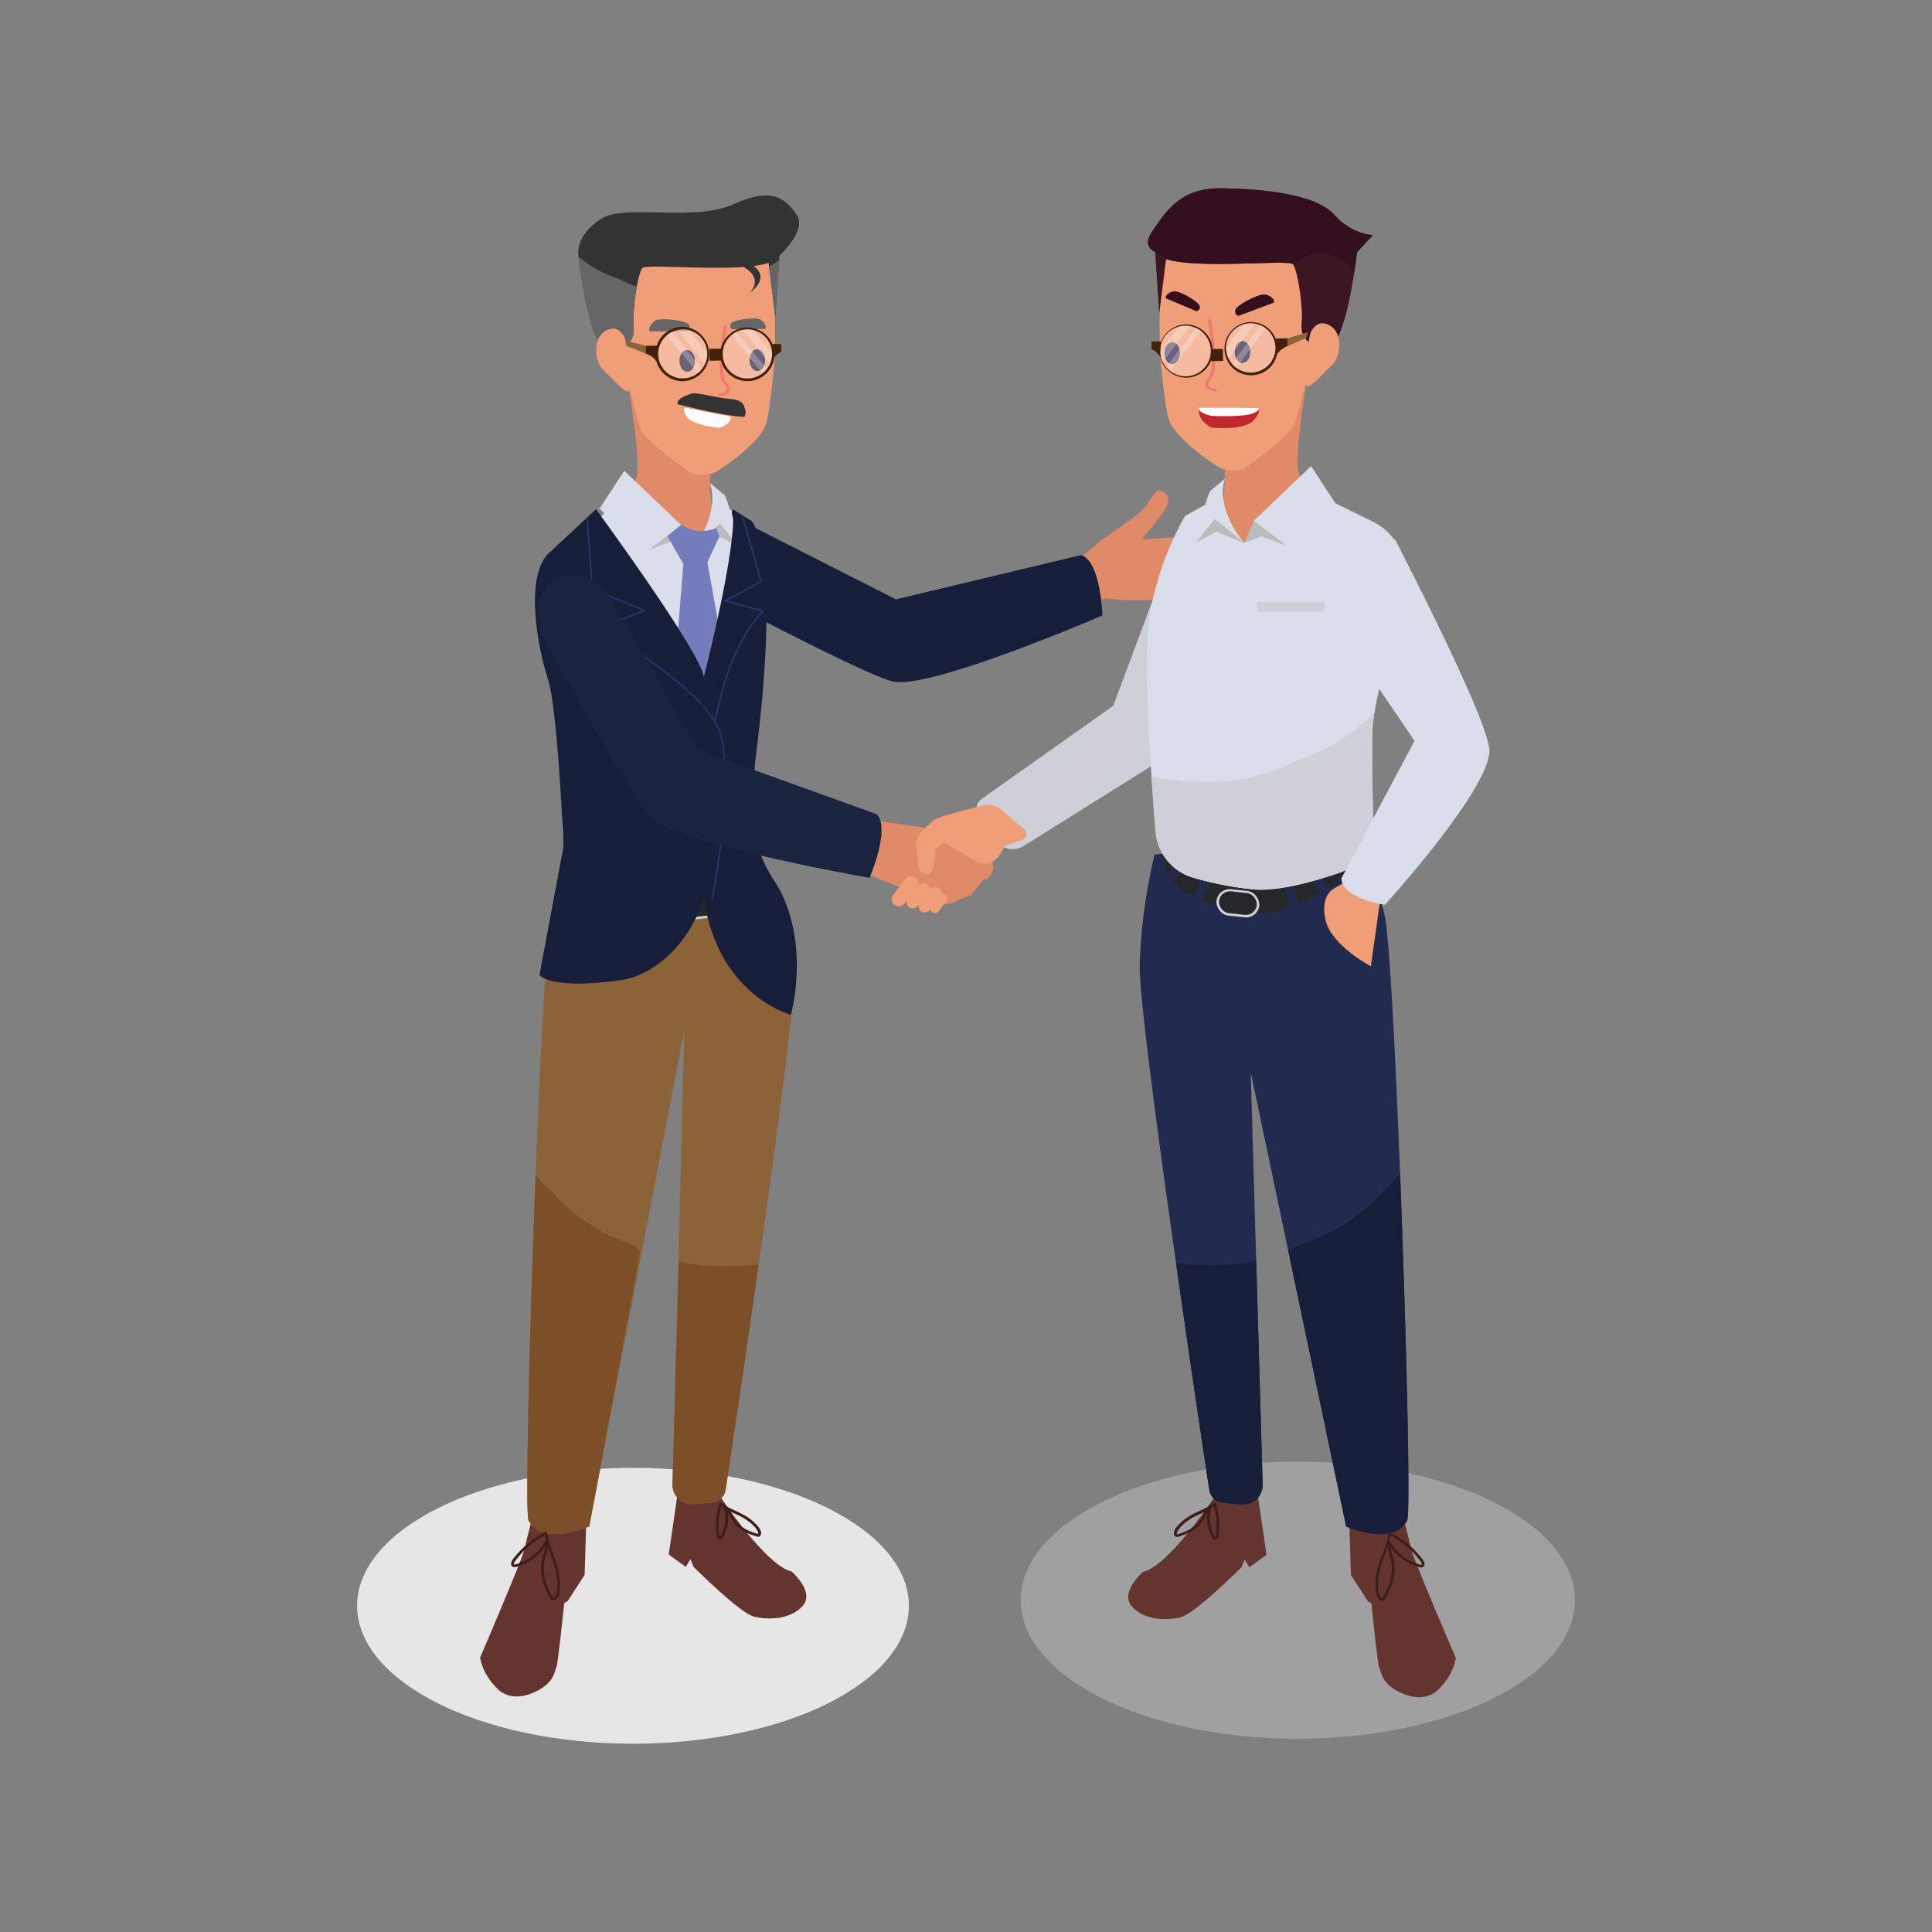 <svg id="Layer_1" data-name="Layer 1" xmlns="http://www.w3.org/2000/svg" xmlns:xlink="http://www.w3.org/1999/xlink" viewBox="0 0 600 600"><rect x="0" y="0" width="600" height="600" fill="#808080" stroke="none"/><defs><style>.cls-1{fill:none;}.cls-2{fill:#e08a68;}.cls-3{fill:#ced0d8;}.cls-4{fill:#161e3a;}.cls-5{fill:#e6e6e6;}.cls-6{fill:#ef9e78;}.cls-7{fill:#666;}.cls-8{fill:#64342f;}.cls-9{fill:#2b203e;}.cls-10{fill:#f07a6e;}.cls-11{fill:#fff;}.cls-12{fill:#8c6239;}.cls-13{fill:#7c4f29;}.cls-14{fill:#333;}.cls-15{fill:#262728;}.cls-16{fill:#222a4e;}.cls-17{fill:#dadeea;}.cls-18{fill:#babbbf;}.cls-19{fill:#3f1d1b;}.cls-20{fill:#747cbb;}.cls-21{fill:#283460;}.cls-22{opacity:0.69;}.cls-23{clip-path:url(#clip-path);}.cls-24{opacity:0.43;}.cls-25{clip-path:url(#clip-path-2);}.cls-26{fill:#42210b;}.cls-27{fill:#1b243f;}.cls-28{opacity:0.42;}.cls-29{fill:#ccc;}.cls-30{fill:#330f1d;}.cls-31{fill:#c1272d;}.cls-32{fill:#3d1623;}.cls-33{clip-path:url(#clip-path-3);}.cls-34{clip-path:url(#clip-path-4);}</style><clipPath id="clip-path"><circle class="cls-1" cx="232.07" cy="109.87" r="7.95" transform="translate(-24.68 112.51) rotate(-25.92)"/></clipPath><clipPath id="clip-path-2"><circle class="cls-1" cx="212.2" cy="110.15" r="7.95" transform="translate(24.03 257.65) rotate(-65.53)"/></clipPath><clipPath id="clip-path-3"><circle class="cls-1" cx="368.31" cy="108.76" r="7.99" transform="translate(238.04 470.02) rotate(-86.62)"/></clipPath><clipPath id="clip-path-4"><circle class="cls-1" cx="388.27" cy="108.27" r="7.99" transform="translate(-10.97 163.84) rotate(-23.51)"/></clipPath></defs><path class="cls-2" d="M269.23,254.54c1.39,0,17.8,2.5,17.8,2.5l20.58,10.29c1.64,1,.62,4.54-1,5.57a1.9,1.9,0,0,1-.68.27c-1.67.28-3.06,4.45-5.56,5.28a36.69,36.69,0,0,0-3.82,1.63,7.24,7.24,0,0,1-5.94.12l-23.06-9.53-9.18-2.51Z"/><path class="cls-2" d="M332.36,175.83c1.39-.83,10-8.34,10-8.34s10-6.67,12.52-9.18,3.61-6.67,5.84-5.84,2.5,2.78,1.67,4.73-7.79,10.29-7.79,10.29l25-1.64a5.44,5.44,0,0,1,4.18,6.37c-.84,5.28-6.12,10.85-9.73,12.51s-20.58,1.67-23.37,1.67a67.36,67.36,0,0,1-6.95-.55l-10,2.22Z"/><path class="cls-3" d="M367.12,161.93l-21.41,57.29L305,248a4.41,4.41,0,0,0-1.36,5.65,29.06,29.06,0,0,0,6.46,8.44,6.68,6.68,0,0,0,7.88.6l41.89-26.22c3.36.18,7.23-7.23,7.51-17.24l10-30.87Z"/><path class="cls-4" d="M212.09,175.31a17.77,17.77,0,0,0,8.07,8.61c11.6,6.13,47.6,25,56.76,27.64,10.95,3.16,65.45-20.43,65.45-20.43s-.56-17.3-6.75-18.71l-57.37,13.72-48.37-24.57a13.76,13.76,0,0,0-15.48,2C211.56,166.12,209.77,169.92,212.09,175.31Z"/><ellipse class="cls-5" cx="196.58" cy="498.69" rx="85.68" ry="42.84"/><path class="cls-2" d="M195,118.62s4.11,24.14,2.71,29.47-12,9.8-12,9.8,22.89,16.21,31.55,11.29,11.53-7.37,11.53-7.37-6.78-.9-7.78-4.76-.37-37.24-.37-37.24Z"/><path class="cls-6" d="M240.67,110.66s-1.3,15.49-2.7,20.83-12.92,13.67-15.81,15.15-7.25.56-7.25.56-13.63-9.54-15.61-13.39-5-20.26-5-20.26-3.6-21.25.21-26.61,14.83-16.59,27.92-13.33,17.22,4.9,18,15.29C240.82,93.48,240.67,110.66,240.67,110.66Z"/><path class="cls-7" d="M237.58,102.17l-10.28.1a1.32,1.32,0,0,1-.32-1.76c.58-1.18,7.63-2.14,9.1-1.27S238.17,101.57,237.58,102.17Z"/><path class="cls-7" d="M201.91,102.93l11.65-.11a1.49,1.49,0,0,0,.31-2c-.68-1.33-8.68-2.25-10.33-1.23S201.24,102.27,201.91,102.93Z"/><path class="cls-8" d="M223.4,464.38s14.26,21.76,22.49,23.7c0,0,7.25,6.29,3.38,10.64s-10.64,4.35-15,3.38-18.86-15.47-18.86-15.47l-1-2.42L213,486.63l-5.32-3.87,2.9-19.83Z"/><path class="cls-8" d="M182.05,473.09l-.49,16-5.32,8.22-1,.48s-1.94,18.86-2.42,19.83-.49,3.39-3.39,5.8-10.15,5.81-15,1-5.32-9.67-5.32-9.67,13.54-31.44,14-34.34,2.42-9.67,2.42-9.67Z"/><ellipse class="cls-9" cx="235.19" cy="111.85" rx="2.42" ry="3.39" transform="translate(-1.1 2.35) rotate(-0.57)"/><ellipse class="cls-9" cx="213.42" cy="112.07" rx="2.42" ry="3.39" transform="translate(-1.11 2.13) rotate(-0.57)"/><path class="cls-10" d="M223.23,123.17c1.28-.22,2.81-.62,3.28-1.64.36-.8,0-1.8-1.09-3.06-1.91-2.2-.36-13.39.39-17.52l-.95-.12s-.7,3.81-1.08,7.89c-.51,5.54-.23,9,.86,10.23.88,1,1.2,1.78,1,2.3s-1,.86-2.56,1.13Z"/><path class="cls-11" d="M227,129.43,213,126.65s-1.57.06.29,2.77,9.92,3.43,9.92,3.43S226.87,132.13,227,129.43Z"/><path class="cls-12" d="M235.86,268.72s10.62,13.87,11,31.76c.35,16.21-18,139.18-21.51,162.2a4.75,4.75,0,0,1-4.3,4l-5.63.48a6.07,6.07,0,0,1-6.58-6.22l3.69-141.17L183,474.05s-14.78,6.38-18.86-1.93c-1.88-3.83,3.66-171.89,6.93-187s15.18-25.47,15.18-25.47Z"/><path class="cls-13" d="M226.22,393.22a81.1,81.1,0,0,0,9.4-.58c-4.4,30.93-8.76,60-10.27,70a4.75,4.75,0,0,1-4.3,4l-5.63.48a6.07,6.07,0,0,1-6.58-6.22l2-69.11A59.58,59.58,0,0,0,226.22,393.22Z"/><path class="cls-13" d="M171.92,370.73a57.53,57.53,0,0,0,24.71,15.88c1.43.75.75,1.43,2.21,2.05L183,474.05s-14.78,6.38-18.86-1.93c-1.06-2.18.26-57.29,2.2-107.29A60.5,60.5,0,0,0,171.92,370.73Z"/><path class="cls-14" d="M192.05,108.93s5.3-2,4.76-7.31,1.28-16.94,2.72-18.4,30,1.63,39.16-1.6l2.1,16.9,1.26-19.11s8.75-8,5.32-12.76-7.17-8.88-19.78-3.15c-11.88,5.4-33.56-.21-40.79,4.37-8.5,5.38-7.14,11.68-7.14,11.68s2.13,19.32,6.07,26.29Z"/><path class="cls-7" d="M242,80.74l-1.18,17.78-1.95-15.67C239.9,82.18,240.94,81.48,242,80.74Z"/><path class="cls-7" d="M192,86.53A38.82,38.82,0,0,0,197.76,89a53.3,53.3,0,0,0-.95,12.62c.54,5.32-4.76,7.31-4.76,7.31l-6.32-3.09c-3.65-6.46-5.74-23.52-6-26A37.82,37.82,0,0,0,192,86.53Z"/><path class="cls-15" d="M231.38,278.67c-8.22,4.35-20.32,6.77-26.6,5.32s-24.67-10.64-25.64-16l.17.16"/><rect class="cls-16" x="198.49" y="274.8" width="2.9" height="9.19" transform="translate(332.41 596.39) rotate(-167.09)"/><rect class="cls-16" x="226.06" y="272.38" width="2.9" height="9.19" transform="translate(548.44 436.59) rotate(155.84)"/><rect class="cls-16" x="189.3" y="271.41" width="2.9" height="9.19" transform="translate(243.77 607.3) rotate(-154.44)"/><rect class="cls-16" x="235.25" y="268.03" width="2.9" height="9.19" transform="translate(595.64 311.46) rotate(137.14)"/><path class="cls-6" d="M194.18,105.32s-1.74-5.06-6.07-2.59-3.29,9.7-.85,12.09,6.85,7.19,7.81,6.7a7,7,0,0,0,1.92-2Z"/><path class="cls-17" d="M225.09,157.28l-10.43,12.65-23.12-14.76-21.31,23.17s4,38.67,4.61,48.33c.35,6,.06,20.12-.22,30.16a15.48,15.48,0,0,0,10.43,15.08c8,2.77,18.94,5.8,26.56,5.18a103.76,103.76,0,0,0,18.51-3.58c6.57-1.83-2.31-10.22-1.77-17,1.47-18.35,10.33-52.29,8.06-65.07a248.47,248.47,0,0,1-3.58-29.78Z"/><polygon class="cls-18" points="214.93 169.85 223.16 166.46 229.44 169.85 223.16 160.18 214.93 169.85"/><polygon class="cls-17" points="212.98 171.16 211.44 162.95 193.87 146.2 186.24 157.88 202.38 175.13 212.98 171.16"/><path class="cls-17" d="M220.5,150l4.59,3.85c2,4.33,4.35,16,4.35,16l-5.8-7.25-7.78,6.83S223.51,159.93,220.5,150Z"/><polygon class="cls-18" points="201.39 170.82 211.55 163.08 214.45 169.85 209.13 167.91 201.39 170.82"/><rect class="cls-3" x="209.84" y="277.22" width="13.31" height="8.22" rx="4.11" transform="translate(462.11 537.63) rotate(173.8)"/><rect class="cls-15" x="210.62" y="277.88" width="11.75" height="6.77" rx="3.39" transform="translate(462.09 537.52) rotate(173.8)"/><path class="cls-19" d="M223.91,467.66a28.5,28.5,0,0,0,5.24,2.84,17.89,17.89,0,0,1,4.62,3.07,9.1,9.1,0,0,1,.93,1,3.55,3.55,0,0,1,.72,1.25c0,.11.1.51,0,.59a.85.85,0,0,0-.19-.06l-.37-.12c-.44-.13-.87-.28-1.3-.45A12.09,12.09,0,0,1,229,473a11.77,11.77,0,0,1-1.68-2.5,7.67,7.67,0,0,0-1.78-2.4.42.42,0,0,0-.69.4,11.42,11.42,0,0,1-.5,7.32,8.5,8.5,0,0,1-.38.81c-.07.13-.25.63-.41.66,0,0,0,0,0,0a.26.26,0,0,1-.07-.1,1.17,1.17,0,0,1-.12-.31,7.9,7.9,0,0,1-.13-1,20.91,20.91,0,0,1,0-4.11,20.44,20.44,0,0,1,1-4.58c.17-.51-.64-.73-.81-.22a21.34,21.34,0,0,0-.92,9.42c.07.58.16,1.3.72,1.62s1.17-.3,1.46-.82a12,12,0,0,0,1.32-4.07,12.17,12.17,0,0,0-.29-4.84l-.69.41a7.49,7.49,0,0,1,1.69,2.32,11.67,11.67,0,0,0,1.6,2.4,12.64,12.64,0,0,0,4.91,3.15c.46.18.92.34,1.39.49s1,.37,1.38,0a1.48,1.48,0,0,0,.3-1.39,3.87,3.87,0,0,0-.76-1.43,14.65,14.65,0,0,0-4.65-3.81c-1-.56-2-1-3.07-1.52a16.12,16.12,0,0,1-3.26-1.85c-.41-.33-1,.25-.59.59Z"/><path class="cls-19" d="M169.3,476.85c.31,2.64,1.44,5.06,2.29,7.55a23.7,23.7,0,0,1,1.54,7.76,12.32,12.32,0,0,1-.14,1.92,4.45,4.45,0,0,1-.42,1.43,1.6,1.6,0,0,1-.44.53.57.57,0,0,1-.28.14c-.11,0-.14-.07-.2-.17a17.8,17.8,0,0,1-.87-1.68,17.36,17.36,0,0,1-1.94-7.18,14.12,14.12,0,0,1,.69-4.17,10.71,10.71,0,0,0,.64-4.15.42.42,0,0,0-.78-.21,15.42,15.42,0,0,1-7.53,6.61c-.39.15-.78.29-1.18.41-.21.07-.92.38-1.05.12s.16-.68.29-.86c.25-.37.54-.73.82-1.08a27.74,27.74,0,0,1,9-7.29c.48-.24.06-1-.42-.72a28.51,28.51,0,0,0-9.38,7.62c-.51.64-1.25,1.41-1.2,2.3a1,1,0,0,0,.71.93,2.62,2.62,0,0,0,1.45-.23,15.88,15.88,0,0,0,5-2.61,16.05,16.05,0,0,0,4.17-4.78l-.77-.21a10.34,10.34,0,0,1-.61,3.93,15.2,15.2,0,0,0-.72,3.95,17.58,17.58,0,0,0,1.9,7.74c.29.61.59,1.21.92,1.81s.72.92,1.37.68c1.08-.4,1.44-1.66,1.6-2.69a19.26,19.26,0,0,0-.85-8.32c-.44-1.52-1-3-1.54-4.47a19.47,19.47,0,0,1-1.27-4.61.43.43,0,0,0-.42-.41.41.41,0,0,0-.42.41Z"/><path class="cls-20" d="M222.49,164s-6,2.65-10.81-1.07l-4.44,3.55,5,8.68-2.13,26.06,10.1,15.42S225,206,225,204.94s-5.32-30.31-5.32-30.31l3.72-8Z"/><path class="cls-4" d="M185.09,158.15s32.43,44.13,33.5,52.11c0,0,8.74-34,9.11-48.45,0-1.4-.84-2.9-.14-3.61.06-.06,5.92,3.67,5.92,3.67s9.33,9,1.27,72.92c-3.83,30.33,4.66,35.6,8.06,42.83,8.51,18.08,2.78,37.54,2.78,37.54s-22.75-6-27-36.31c-5.21,16.56-17.57,24.39-25.52,25.52-22.34,3.19-25.53-1.59-25.53-1.59L175,262.9s-1.72-42.44-4.85-52.06S163,180,170,172.22Z"/><path class="cls-21" d="M221.41,279.56c5.77-31,4.28-48.22,2.11-53.11-5.9-13.28-32.87-29-36.85-31.23l14.19-5.62-16.68-6.83-1.58-21.64-.53,0,1.6,22,15.76,6.45-14,5.55.5.27c.3.17,30.83,17.14,37.1,31.25,2.16,4.85,3.61,21.92-2.15,52.8Z"/><path class="cls-14" d="M231.08,126.18s-.17-2-4.34-2.28-10.54-2.27-12.14-1.62-4.25,1.3-4.25,3.25c0,0,15.42,3.9,20.73,3.9C231.08,129.43,232.15,128.78,231.08,126.18Z"/><path class="cls-21" d="M222.35,224.05c2.74-13.41,5.8-20.54,8.82-25.8a38.94,38.94,0,0,1,6-8.27l.34-.33-11.52-3.14,10.7-5.82L230.75,160l-.51.14L236,180.43l-11.49,6.25,11.89,3.24a43.83,43.83,0,0,0-5.7,8c-3,5.29-6.13,12.49-8.89,26Z"/><g class="cls-22"><g class="cls-23"><g class="cls-24"><circle class="cls-11" cx="232.07" cy="109.87" r="7.95" transform="translate(-24.68 112.51) rotate(-25.92)"/></g><g class="cls-24"><rect class="cls-11" x="224.25" y="105.88" width="23.59" height="2.61" transform="translate(302.43 357.79) rotate(-129.26)"/></g><g class="cls-24"><rect class="cls-11" x="221.24" y="108.85" width="23.59" height="1.88" transform="translate(295.49 359.7) rotate(-129.26)"/></g></g></g><g class="cls-22"><g class="cls-25"><g class="cls-24"><circle class="cls-11" cx="212.2" cy="110.15" r="7.95" transform="translate(24.03 257.65) rotate(-65.53)"/></g><g class="cls-24"><rect class="cls-11" x="204.38" y="106.17" width="23.59" height="2.61" transform="translate(269.76 342.86) rotate(-129.26)"/></g><g class="cls-24"><rect class="cls-11" x="201.36" y="109.13" width="23.59" height="1.88" transform="translate(262.82 344.77) rotate(-129.26)"/></g></g></g><path class="cls-26" d="M232.12,118.37a8.48,8.48,0,0,1-8.46-8.34,8.46,8.46,0,0,1,16.91-.24,8.47,8.47,0,0,1-8.33,8.58Zm0-16.08H232a7.62,7.62,0,0,0,.11,15.24h.11a7.62,7.62,0,0,0-.11-15.24Z"/><rect class="cls-26" x="220.28" y="108.29" width="3.71" height="3.71" transform="translate(445.83 217.1) rotate(179.18)"/><path class="cls-26" d="M204.21,107.35l-3.71.05,0,2.39s2.4.76,3.22,2.34Z"/><path class="cls-26" d="M239.72,106.84l2.91,0,0,2.39a5.06,5.06,0,0,0-2.47,2.42Z"/><polygon class="cls-12" points="200.5 107.41 194.12 105.73 194.67 107.49 200.53 109.79 200.5 107.41"/><path class="cls-26" d="M212,118.39a8.45,8.45,0,0,1-8.45-8.33h0a8.46,8.46,0,0,1,8.33-8.58H212a8.46,8.46,0,0,1,.12,16.91Zm0-16.08h-.11A7.63,7.63,0,0,0,204.4,110h0a7.62,7.62,0,1,0,7.62-7.73Z"/><path class="cls-14" d="M231.61,81.27s9.45,3.44,1.14,9.74c0,0,5.64-5.25-3.91-9.07Z"/><path class="cls-27" d="M167.39,187.55a17.77,17.77,0,0,0,2,11.62c6.34,11.5,26.11,47,32.32,54.24,7.43,8.65,68.32,19.2,68.32,19.2s6.63-15.18,2.23-19.76l-55.51-20-27-47.07a13.76,13.76,0,0,0-14-6.85C172,179.57,168.41,181.77,167.39,187.55Z"/><g class="cls-28"><ellipse class="cls-29" cx="403.03" cy="496.95" rx="86.07" ry="43.03"/></g><path class="cls-2" d="M406,117.05s-4.13,24.25-2.73,29.61,12.05,9.84,12.05,9.84-23,16.29-31.7,11.34-11.58-7.4-11.58-7.4,6.81-.9,7.82-4.78.37-37.41.37-37.41Z"/><path class="cls-6" d="M360.16,109.06s1.3,15.56,2.71,20.92,13,13.74,15.88,15.22,7.28.56,7.28.56,13.7-9.58,15.68-13.45S406.78,112,406.78,112s3.61-21.35-.22-26.73-14.9-16.67-28.05-13.4-17.3,4.93-18.13,15.37C360,91.8,360.16,109.06,360.16,109.06Z"/><path class="cls-30" d="M362.09,92.66l9.52,4a1.31,1.31,0,0,0,1-1.51c-.08-1.32-6.26-4.91-8-4.67S361.78,91.89,362.09,92.66Z"/><path class="cls-30" d="M395.56,94l-10.95,4.11a1.49,1.49,0,0,1-1-1.76c.16-1.48,7.32-5.24,9.23-4.89S396,93.1,395.56,94Z"/><path class="cls-8" d="M377.51,464.4s-14.33,21.86-22.59,23.8c0,0-7.29,6.32-3.4,10.69s10.69,4.38,15.06,3.4,18.95-15.54,18.95-15.54l1-2.43,1.46,2.43,5.34-3.89-2.92-19.92Z"/><path class="cls-8" d="M419.05,473.14l.49,16,5.34,8.26,1,.48s1.94,18.95,2.43,19.92.49,3.4,3.4,5.83,10.2,5.83,15.06,1,5.35-9.71,5.35-9.71-13.61-31.58-14.09-34.5-2.43-9.72-2.43-9.72Z"/><ellipse class="cls-9" cx="364.02" cy="109.69" rx="3.4" ry="2.43" transform="translate(250.71 472.59) rotate(-89.43)"/><ellipse class="cls-9" cx="385.88" cy="109.35" rx="3.4" ry="2.43" transform="translate(272.69 494.12) rotate(-89.43)"/><path class="cls-10" d="M377.67,121.63c-1.28-.23-2.81-.62-3.28-1.65-.37-.8,0-1.81,1.09-3.08,1.92-2.2.36-13.45-.4-17.6l1-.12s.7,3.83,1.08,7.92c.52,5.57.23,9-.86,10.28-.88,1-1.21,1.79-1,2.31s1.06.87,2.58,1.14Z"/><path class="cls-31" d="M372.37,126.92l18-.31s1.94.51-1,3.88-13.14,2.3-13.14,2.3S371.85,130.8,372.37,126.92Z"/><path class="cls-11" d="M372.37,126.64l18,0s1.94.23-1,1.63-13.12.89-13.12.89S371.87,128.27,372.37,126.64Z"/><path class="cls-16" d="M358.58,265.39a168.59,168.59,0,0,0-4.64,34.36c-.35,16.28,18.12,139.81,21.61,162.94a4.77,4.77,0,0,0,4.31,4.05l5.66.48a6.09,6.09,0,0,0,6.61-6.25L388.42,333l29.66,141.07s14.85,6.41,18.95-1.94c1.88-3.85-3.68-172.67-7-187.81s-15.25-25.59-15.25-25.59Z"/><path class="cls-4" d="M374.68,392.92a81.51,81.51,0,0,1-9.44-.59c4.41,31.07,8.79,60.27,10.31,70.36a4.77,4.77,0,0,0,4.31,4.05l5.66.48a6.09,6.09,0,0,0,6.61-6.25l-2-69.43A59.76,59.76,0,0,1,374.68,392.92Z"/><path class="cls-4" d="M429.22,370.32a57.79,57.79,0,0,1-24.82,15.95c-1.43.75-2.89,1.44-4.35,2.06l18,85.78s14.85,6.41,18.95-1.94c1.07-2.18-.26-57.55-2.21-107.78A61.13,61.13,0,0,1,429.22,370.32Z"/><path class="cls-32" d="M409,107.85s-5.32-2-4.78-7.34-1.29-17-2.73-18.49-30.14,1.65-39.34-1.6L360,97.4l-1.26-19.2s-4.36-1.5-.91-6.33,7.91-13.52,21-13.39,29.62,1.75,35.38,8.12S426.35,73,426.35,73l-4.91,5.3s-2.13,19.41-6.09,26.41Z"/><path class="cls-30" d="M414.27,66.6c-5.76-6.37-22.27-8-35.38-8.12s-17.58,8.57-21,13.39.91,6.33.91,6.33v.14a12.26,12.26,0,0,1,3.33,2.31l0-.23c9.2,3.25,37.89.13,39.34,1.6l.1.13a13,13,0,0,1,8.67-3.42,12.3,12.3,0,0,1,10.35,5.8c.55-3.62.83-6.19.83-6.19l4.91-5.3S420,73,414.27,66.6Z"/><path class="cls-15" d="M361.23,266s0,7.45,8.26,11.82,20.41,6.81,26.72,5.35,24.78-10.69,25.75-16l-.16.17Z"/><rect class="cls-16" x="399.62" y="273.95" width="2.92" height="9.23" transform="translate(-52.1 96.65) rotate(-12.91)"/><rect class="cls-16" x="371.92" y="271.52" width="2.92" height="9.23" transform="translate(145.7 -128.62) rotate(24.16)"/><rect class="cls-16" x="408.85" y="270.55" width="2.92" height="9.23" transform="translate(-78.56 203.93) rotate(-25.56)"/><rect class="cls-16" x="362.69" y="267.14" width="2.92" height="9.23" transform="translate(282.07 -175.14) rotate(42.86)"/><path class="cls-30" d="M410,104a12.23,12.23,0,0,1-5.72-1.46c.73,3.86,4.71,5.36,4.71,5.36l6.35-3.1a20.14,20.14,0,0,0,1.21-2.65A12.46,12.46,0,0,1,410,104Z"/><path class="cls-6" d="M406.86,103.7s1.75-5.09,6.1-2.61,3.3,9.75.85,12.15-6.88,7.22-7.84,6.73a6.88,6.88,0,0,1-1.93-2Z"/><path class="cls-17" d="M375.81,155.89l10.48,12.71,23.23-14.83,16.8,8.2a17.94,17.94,0,0,1,9.51,20.55c-3.77,14.81-9.16,36.81-9.54,43.08-.36,6-.06,20.21.22,30.3A15.57,15.57,0,0,1,416,271.06c-8.08,2.78-19,5.81-26.64,5.19a104,104,0,0,1-18.63-3.61,16.29,16.29,0,0,1-11.87-14.41c-1.47-18.44-4-55-1.69-67.81A95.36,95.36,0,0,1,368,160.26Z"/><path class="cls-3" d="M426.29,225.6c.07-1.07.28-2.6.6-4.48a57.7,57.7,0,0,1-23.95,15,58.1,58.1,0,0,1-29.72,6.65,78.76,78.76,0,0,1-15.6-1.59c.41,6.39.85,12.3,1.23,17a16.3,16.3,0,0,0,11.91,14.42,103.6,103.6,0,0,0,18.59,3.6c7.66.62,18.59-2.42,26.68-5.2a15.57,15.57,0,0,0,10.48-15.15C426.23,245.81,425.93,231.57,426.29,225.6Z"/><polygon class="cls-18" points="386.01 168.52 377.75 165.12 371.44 168.52 377.75 158.8 386.01 168.52"/><polygon class="cls-17" points="387.98 169.83 389.52 161.59 407.18 144.76 414.83 156.49 398.63 173.82 387.98 169.83"/><path class="cls-17" d="M380.42,148.62l-4.61,3.87c-2,4.35-4.37,16-4.37,16l5.83-7.29,9,7.22S377.4,158.55,380.42,148.62Z"/><polygon class="cls-18" points="399.62 169.49 389.41 161.72 386.5 168.52 391.84 166.57 399.62 169.49"/><rect class="cls-3" x="390.44" y="186.98" width="20.89" height="2.92"/><rect class="cls-3" x="377.75" y="276.38" width="13.37" height="8.26" rx="4.13" transform="translate(32.54 -39.87) rotate(6.2)"/><rect class="cls-15" x="378.55" y="277.05" width="11.8" height="6.8" rx="3.4" transform="translate(32.53 -39.87) rotate(6.2)"/><path class="cls-19" d="M376.4,467.1c-1.68,1.34-3.79,2-5.68,3a16.31,16.31,0,0,0-4.87,3.6c-.64.74-1.44,1.71-1.26,2.76a.9.9,0,0,0,1,.85,6.82,6.82,0,0,0,1.46-.44,14.23,14.23,0,0,0,5.12-2.9,10.41,10.41,0,0,0,1.93-2.59,8.43,8.43,0,0,1,1.88-2.68l-.69-.4a12.22,12.22,0,0,0,.8,8.47c.25.54.58,1.42,1.3,1.41s1-.66,1.05-1.18a19.22,19.22,0,0,0,.19-4.73,21.67,21.67,0,0,0-1.05-5.29c-.17-.51-1-.29-.8.22a20.75,20.75,0,0,1,1,8.2c0,.33-.06.66-.1,1a2.35,2.35,0,0,1-.19.78c-.12.24-.14.19-.28,0s-.3-.55-.44-.84a11.34,11.34,0,0,1-1-3.56,11.55,11.55,0,0,1,.32-4.22.42.42,0,0,0-.7-.41c-1.42,1.17-1.89,3-3,4.42a11.35,11.35,0,0,1-4.35,3.08c-.43.18-.85.34-1.29.49l-.6.2a3.07,3.07,0,0,1-.62.19c-.1-.06-.06-.43,0-.54a2.17,2.17,0,0,1,.32-.73,7.82,7.82,0,0,1,.86-1.11,15.77,15.77,0,0,1,4.5-3.26c2-1,4.13-1.78,5.89-3.18.42-.33-.17-.92-.59-.59Z"/><path class="cls-19" d="M431,476.93c-.33,2.82-1.66,5.44-2.52,8.12a21.66,21.66,0,0,0-1.29,8.32,5.2,5.2,0,0,0,1.05,3.29,1.34,1.34,0,0,0,1.53.41,1.68,1.68,0,0,0,.53-.65l.47-.89a20,20,0,0,0,2.34-7.68,13.06,13.06,0,0,0-.55-4.44,12,12,0,0,1-.76-4.5l-.78.21a16.31,16.31,0,0,0,8.44,7.17,13.46,13.46,0,0,0,1.36.44,1.24,1.24,0,0,0,1.35-.28c.57-.71,0-1.67-.48-2.26a28.39,28.39,0,0,0-9.93-8.3c-.47-.25-.9.47-.42.72a27.69,27.69,0,0,1,8.66,6.8c.3.35.6.71.88,1.08a3.43,3.43,0,0,1,.63,1,.62.62,0,0,1,0,.38c-.07.16-.31.09-.45.06-.42-.11-.83-.24-1.24-.39a15.15,15.15,0,0,1-4.41-2.49,15.53,15.53,0,0,1-3.71-4.36.42.42,0,0,0-.78.21c-.27,2.57,1.16,4.93,1.32,7.46a15.87,15.87,0,0,1-1.53,7.26c-.26.59-.54,1.16-.83,1.73-.14.26-.27.52-.42.77,0,.07-.09.2-.17.22s-.24-.08-.32-.13c-.85-.59-.92-2-1-3a20.81,20.81,0,0,1,1.21-7.81c.9-2.82,2.26-5.54,2.6-8.51a.42.42,0,0,0-.42-.42.42.42,0,0,0-.41.42Z"/><g class="cls-22"><g class="cls-33"><g class="cls-24"><circle class="cls-11" cx="368.31" cy="108.76" r="7.99" transform="translate(238.04 470.02) rotate(-86.62)"/></g><g class="cls-24"><rect class="cls-11" x="352.37" y="104.91" width="23.69" height="2.62" transform="translate(59.98 332.88) rotate(-52.95)"/></g><g class="cls-24"><rect class="cls-11" x="355.5" y="107.77" width="23.69" height="1.88" transform="translate(59.23 336.37) rotate(-52.95)"/></g></g></g><g class="cls-22"><g class="cls-34"><g class="cls-24"><circle class="cls-11" cx="388.27" cy="108.27" r="7.99" transform="translate(-10.97 163.84) rotate(-23.51)"/></g><g class="cls-24"><rect class="cls-11" x="372.33" y="104.42" width="23.69" height="2.62" transform="translate(68.3 348.62) rotate(-52.95)"/></g><g class="cls-24"><rect class="cls-11" x="375.46" y="107.28" width="23.69" height="1.88" transform="translate(67.55 352.11) rotate(-52.95)"/></g></g></g><path class="cls-26" d="M368.26,117.29a8.26,8.26,0,1,1,.21,0Zm0-16.15h-.19a7.87,7.87,0,1,0,.19,0Z"/><rect class="cls-26" x="376.43" y="106.78" width="3.73" height="3.73" transform="matrix(1, -0.02, 0.02, 1, -2.52, 9.18)"/><path class="cls-26" d="M396.18,105.15l3.73-.09,0,2.4s-2.37.85-3.13,2.47Z"/><path class="cls-26" d="M360.52,106l-2.93.08.06,2.39a5,5,0,0,1,2.56,2.34Z"/><polygon class="cls-12" points="399.91 105.06 406.25 103.13 405.76 104.92 399.96 107.46 399.91 105.06"/><path class="cls-26" d="M388.43,116.54a8.26,8.26,0,1,1,.21,0Zm0-16.15h-.19a7.65,7.65,0,0,0-5.09,13.2,7.66,7.66,0,1,0,5.28-13.2Z"/><path class="cls-6" d="M424.3,270.13,414.14,276s-4.35,2.28-2.41,10,14,14.1,14,14.1l2.9-20.47,2.42-4.09Z"/><path class="cls-17" d="M433.19,167.46s27.87,53.55,29.32,64.92S430.1,281,430.1,281s-13.05-1.81-13.54-8.18l22.73-42.75-15.47-22.75S415.3,173.83,433.19,167.46Z"/><path class="cls-6" d="M311,251.46a6.28,6.28,0,0,0-5.52-1.34c-4.1,1-14.3,3.54-15.65,4.7-1,.84-2.33,2.12-3.42,3.17a6.48,6.48,0,0,0-2,4.4l.94,7.44s2.23,3.06,3.62,1.12,1.39-5,1.39-6.68c0-.83,2.78-2.62,2.78-2.62L304,267.9s5,2.25,7.93-5.14l5.73-1.94a2,2,0,0,0,.45-3.25Z"/><path class="cls-6" d="M281.23,272.94l-3.84,4.92a2.24,2.24,0,0,0,.38,3.13h0a2.24,2.24,0,0,0,3.13-.39l3.84-4.92a2.24,2.24,0,0,0-.38-3.13h0A2.24,2.24,0,0,0,281.23,272.94Z"/><path class="cls-6" d="M285.26,274.9,282,279.07a1.9,1.9,0,0,0,.32,2.66h0a1.9,1.9,0,0,0,2.66-.33l3.26-4.17a1.9,1.9,0,0,0-.33-2.66h0A1.9,1.9,0,0,0,285.26,274.9Z"/><path class="cls-6" d="M288.94,276.14l-3.26,4.17A1.9,1.9,0,0,0,286,283h0a1.89,1.89,0,0,0,2.65-.33l3.26-4.18a1.89,1.89,0,0,0-.33-2.65h0A1.89,1.89,0,0,0,288.94,276.14Z"/><path class="cls-6" d="M291.64,278.15l-2.44,3.12a1.44,1.44,0,0,0,.25,2h0a1.43,1.43,0,0,0,2-.24l2.43-3.13a1.41,1.41,0,0,0-.24-2h0A1.42,1.42,0,0,0,291.64,278.15Z"/></svg>